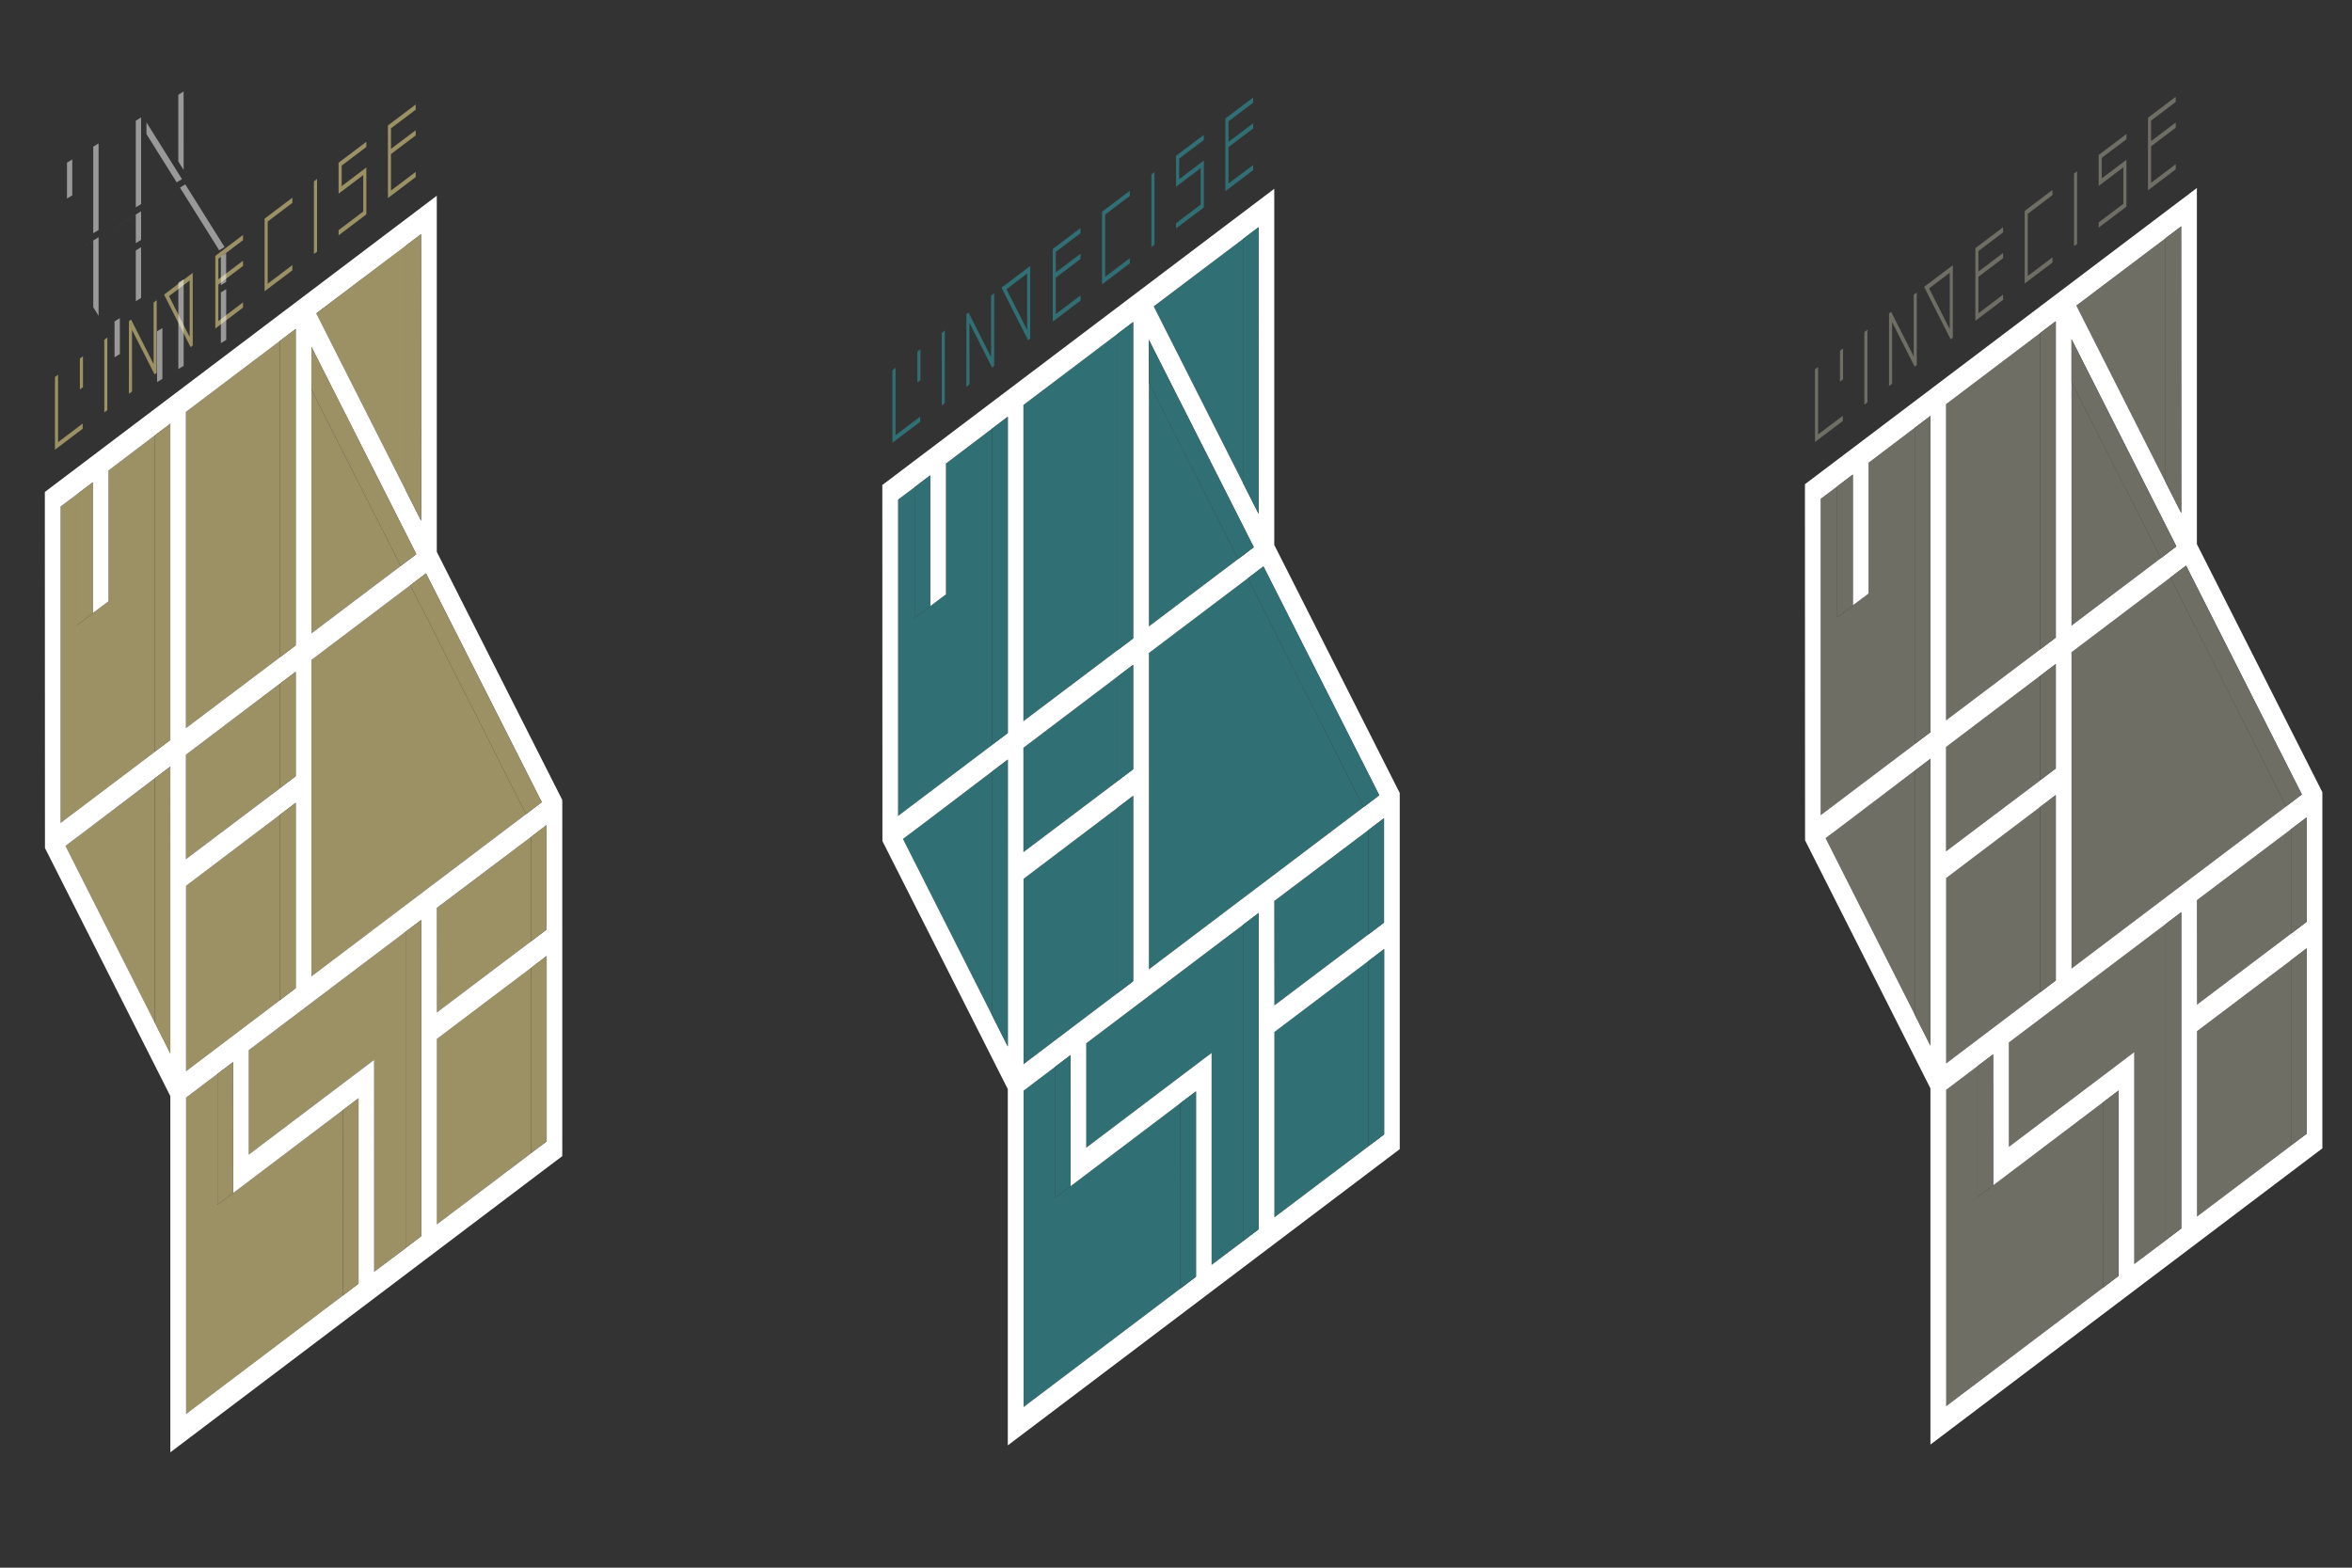 <?xml version="1.0" encoding="utf-8"?>
<!-- Generator: Adobe Illustrator 25.2.0, SVG Export Plug-In . SVG Version: 6.00 Build 0)  -->
<svg version="1.1" xmlns="http://www.w3.org/2000/svg" xmlns:xlink="http://www.w3.org/1999/xlink" x="0px" y="0px"
	 viewBox="0 0 595.28 396.85" style="enable-background:new 0 0 595.28 396.85;" xml:space="preserve">
<rect x="0" y="0" width="595.28" height="396.85" fill="#333333" stroke="none"/>
<style type="text/css">
	.st0{fill:#306F74;}
	.st1{fill:#FFFFFF;}
	.st2{fill:#6F6E65;}
	.st3{fill:#9B9165;}
	.st4{opacity:0.5;}
	.st5{display:none;fill:#312783;}
</style>
<g id="STRUCTURE">
	<g id="REPERES">
	</g>
	<g id="ZONE_IMAGE">
		<g id="TITRE_1_">
			<g>
				<g>
					<polygon class="st0" points="226.65,110.17 232.89,105.46 232.89,106.11 232.89,106.77 232.89,106.78 225.87,112.08 
						225.87,110.76 225.87,101.53 225.87,100.21 225.87,95.01 225.87,93.7 226.65,93.1 226.65,94.42 226.65,94.83 226.65,95.9 
						226.65,99.63 226.65,100.94 					"/>
				</g>
			</g>
			<g>
				<g>
					<polygon class="st0" points="239.13,83.67 239.13,84.33 239.13,84.99 239.13,85.39 239.13,86.46 239.13,90.19 239.13,91.5 
						239.13,100.73 239.13,101.39 239.13,102.05 238.36,102.65 238.36,101.99 238.36,101.32 238.36,92.09 238.35,90.78 
						238.35,85.58 238.35,84.92 238.35,84.26 					"/>
				</g>
			</g>
			<g>
				<g>
					<polygon class="st0" points="232.96,88.41 232.96,89.06 232.96,89.72 232.96,90.13 232.96,91.2 232.96,94.93 232.96,96.24 
						232.18,96.83 232.18,95.52 232.18,90.32 232.18,89.65 232.18,89 					"/>
				</g>
			</g>
			<g>
				<g>
					<polygon class="st0" points="251.62,74.23 251.62,74.89 251.62,75.55 251.62,75.95 251.62,77.02 251.62,80.75 251.62,82.07 
						251.62,91.3 251.62,91.96 251.62,92.61 251.08,93.02 245.37,81.74 245.37,85.47 245.37,86.79 245.38,96.02 245.38,96.68 
						245.38,97.34 244.59,97.93 244.59,97.27 244.59,96.61 244.59,87.38 244.59,86.06 244.59,80.86 244.59,80.2 244.59,79.54 
						245.13,79.13 250.84,90.41 250.84,82.66 250.84,81.34 250.84,76.14 250.84,74.82 					"/>
				</g>
			</g>
			<g>
				<g>
					<path class="st0" d="M254.26,72.24L254.26,72.24l-0.78,0.59l6.72,13.3l0.54-0.41v-0.66v-0.66v-9.23v-1.32v-3.73v-1.06v-0.41V68
						v-0.66L254.26,72.24z M259.96,74.45v1.32v7.76l-5.22-10.33l5.22-3.95V74.45z"/>
				</g>
			</g>
			<g>
				<g>
					<polygon class="st0" points="273.47,57.72 273.47,58.37 273.47,59.03 267.23,63.75 267.23,64.16 267.23,65.23 267.23,68.95 
						273.47,64.23 273.47,65.56 267.23,70.27 267.23,79.5 273.47,74.78 273.47,75.44 273.47,76.1 273.47,76.1 266.45,81.41 
						266.45,80.75 266.45,80.09 266.45,70.86 266.45,69.54 266.45,64.34 266.45,63.68 266.45,63.03 					"/>
				</g>
			</g>
			<g>
				<g>
					<polygon class="st0" points="285.95,48.28 285.95,48.94 285.95,49.6 279.71,54.32 279.71,54.72 279.71,55.79 279.71,59.51 
						279.71,60.83 279.71,70.07 285.95,65.35 285.95,66.01 285.95,66.67 285.95,66.67 278.93,71.97 278.93,71.32 278.93,70.66 
						278.93,61.43 278.93,60.11 278.93,54.91 278.93,54.25 278.93,53.59 					"/>
				</g>
			</g>
			<g>
				<g>
					<polygon class="st0" points="292.2,43.56 292.2,44.22 292.2,44.88 292.2,45.29 292.2,46.36 292.2,50.08 292.2,51.4 
						292.2,60.63 292.2,61.29 292.2,61.95 291.41,62.53 291.41,61.88 291.41,61.22 291.41,51.99 291.41,50.67 291.41,45.47 
						291.41,44.81 291.41,44.15 					"/>
				</g>
			</g>
			<g>
				<g>
					<polygon class="st0" points="304.68,34.13 304.68,34.78 304.68,35.44 298.44,40.16 298.44,40.57 298.44,41.63 298.44,45.36 
						304.68,40.64 304.68,41.96 304.68,51.19 304.68,51.85 304.68,52.51 304.68,52.51 297.66,57.82 297.66,57.16 297.66,56.5 
						303.9,51.78 303.9,50.31 303.9,42.55 297.66,47.27 297.65,45.95 297.65,40.75 297.65,40.09 297.65,39.43 					"/>
				</g>
			</g>
			<g>
				<g>
					<polygon class="st0" points="317.17,24.69 317.17,25.34 317.17,26.01 310.92,30.72 310.92,31.13 310.92,32.2 310.92,35.92 
						317.17,31.21 317.17,32.52 310.92,37.24 310.92,46.47 317.17,41.76 317.17,42.42 317.17,43.07 317.17,43.07 310.14,48.38 
						310.14,47.72 310.14,47.06 310.14,37.83 310.14,36.51 310.14,31.31 310.14,30.65 310.14,30 					"/>
				</g>
			</g>
		</g>
		<g id="PLEINS_1_">
			<polygon class="st0" points="314.58,60.51 314.58,122.23 292.02,77.6 			"/>
			<polygon class="st0" points="313.37,141.52 290.78,158.58 290.78,96.85 			"/>
			<polygon class="st0" points="282.85,84.5 282.85,164.6 259.02,182.57 259.02,102.51 			"/>
			<polygon class="st0" points="251.09,108.5 251.09,188.6 227.29,206.57 227.29,126.51 231.48,123.33 231.48,156.49 235.46,153.5 
				235.46,153.43 239.41,150.47 239.41,117.34 			"/>
			<polygon class="st0" points="251.12,195.32 251.12,257.08 228.53,212.38 232.81,209.16 239.74,203.9 			"/>
			<polygon class="st0" points="282.85,171.32 282.85,197.73 259.02,215.74 259.02,189.29 			"/>
			<polygon class="st0" points="282.85,204.45 282.85,251.39 259.05,269.39 259.05,222.46 			"/>
			<polygon class="st0" points="345.1,204.34 290.78,245.4 290.78,165.3 315.82,146.38 			"/>
			<polygon class="st0" points="346.34,243.28 346.34,290.18 322.54,308.18 322.54,261.25 			"/>
			<polygon class="st0" points="346.34,210.11 346.34,236.56 322.54,254.53 322.51,228.12 			"/>
			<polygon class="st0" points="314.61,234.11 314.61,314.17 306.65,320.2 306.65,266.55 302.7,269.54 274.92,290.54 274.92,264.1 
							"/>
			<polygon class="st0" points="298.75,326.19 259.05,356.18 259.05,276.08 266.99,270.09 266.99,303.25 270.97,300.26 
				298.72,279.26 			"/>
		</g>
		<path id="LIGNES_1_" class="st1" d="M322.51,137.94V47.79l-99.2,74.99l0.03,86.82v3.32l1.24,2.45l26.54,52.52l3.95,7.82v90.18
			l99.2-74.99v-90.15L322.51,137.94z M314.58,60.51l3.95-2.99l0.03,72.57l-3.98-7.85L292.02,77.6l-0.03-0.04L314.58,60.51z
			 M290.78,86.04l23.8,47.04l2.74,5.44l-3.95,3l-22.59,17.06V86.04z M290.78,165.3l25.04-18.92l3.95-3l29.31,57.93l-3.98,3.03
			l-54.32,41.06V165.3z M259.02,102.51l23.83-18.01l3.95-2.99v80.1l-3.95,2.99l-23.83,17.97V102.51z M255.07,264.9l-3.95-7.82
			l-22.59-44.71l4.28-3.21l6.93-5.26l15.33-11.62V264.9z M255.07,185.57l-3.98,2.99v0.04l-23.8,17.97v-80.1l4.19-3.14l3.95-3v33.13
			l0.03-0.04l3.95-2.96v-33.13l11.68-8.84l3.98-3V185.57z M259.02,189.29l27.78-21v26.44l-3.95,2.99v0.04l-23.83,17.97V189.29z
			 M286.8,201.46v46.94l-3.95,3l-23.8,18.01v-46.94l23.8-18.01L286.8,201.46z M302.7,323.2l-3.95,3l-39.69,29.99v-80.1l7.93-5.99
			l3.95-2.99l0.03,26.44v6.72l27.75-21l3.98-3V323.2z M318.56,311.18l-3.95,3v0.04l-7.96,5.99v-53.66l-3.95,2.99l-27.78,21V264.1
			l39.69-29.99l3.95-2.99V311.18z M322.51,228.08l23.83-17.97l3.95-2.99v26.44l-3.95,3l-23.8,17.97l-0.03-26.41V228.08z
			 M350.32,287.18l-3.98,2.99v0.04l-23.8,17.97v-46.94l23.8-17.97l3.98-3.03V287.18z"/>
		<g id="RELIEFS_1_">
			<polygon class="st0" points="270.97,293.54 270.97,300.26 266.99,303.25 266.99,270.09 270.94,267.09 			"/>
			<polygon class="st0" points="302.7,276.26 302.7,323.2 298.75,326.19 298.72,279.26 			"/>
			<polygon class="st0" points="318.56,231.11 318.56,311.18 314.61,314.17 314.61,234.11 			"/>
			<polygon class="st0" points="350.32,240.25 350.32,287.18 346.34,290.18 346.34,243.28 			"/>
			<polygon class="st0" points="350.29,207.12 350.29,233.56 346.34,236.56 346.34,210.11 			"/>
			<polygon class="st0" points="286.8,201.46 286.8,248.39 282.85,251.39 282.85,204.45 			"/>
			<polygon class="st0" points="255.07,192.29 255.07,264.9 251.12,257.08 251.12,195.32 239.74,203.9 			"/>
			<polygon class="st0" points="286.8,168.29 286.8,194.74 282.85,197.73 282.85,171.32 259.02,189.29 			"/>
			<polygon class="st0" points="349.09,201.31 345.1,204.34 315.82,146.38 319.77,143.38 			"/>
			<polygon class="st0" points="317.33,138.52 313.37,141.52 290.78,96.85 290.78,86.04 314.58,133.08 			"/>
			<polygon class="st0" points="318.56,130.09 314.58,122.23 314.58,60.51 318.53,57.51 			"/>
			<polygon class="st0" points="286.8,81.51 286.8,161.61 282.85,164.6 282.85,84.5 			"/>
			<polygon class="st0" points="255.07,105.5 255.07,185.57 251.09,188.56 251.09,108.5 			"/>
			<polygon class="st0" points="235.46,153.43 235.46,153.5 231.48,156.49 231.48,123.33 235.43,120.33 235.43,153.46 			"/>
		</g>
		<g id="TITRE_2_">
			<g>
				<g>
					<polygon class="st2" points="460.15,109.97 466.4,105.26 466.4,105.91 466.4,106.57 466.4,106.57 459.38,111.88 459.37,110.56 
						459.37,101.33 459.37,100.01 459.37,94.81 459.37,93.5 460.15,92.9 460.15,94.22 460.15,94.63 460.15,95.7 460.15,99.43 
						460.15,100.74 					"/>
				</g>
			</g>
			<g>
				<g>
					<polygon class="st2" points="472.64,83.47 472.64,84.13 472.64,84.78 472.64,85.19 472.64,86.26 472.64,89.99 472.64,91.3 
						472.64,100.53 472.64,101.19 472.64,101.85 471.86,102.44 471.86,101.78 471.86,101.12 471.86,91.89 471.86,90.58 
						471.86,85.38 471.86,84.72 471.86,84.06 					"/>
				</g>
			</g>
			<g>
				<g>
					<polygon class="st2" points="466.47,88.21 466.47,88.86 466.46,89.52 466.46,89.93 466.47,91 466.47,94.73 466.47,96.04 
						465.69,96.63 465.69,95.32 465.69,90.12 465.69,89.45 465.69,88.8 					"/>
				</g>
			</g>
			<g>
				<g>
					<polygon class="st2" points="485.13,74.03 485.13,74.69 485.13,75.35 485.13,75.75 485.13,76.82 485.13,80.55 485.13,81.87 
						485.13,91.1 485.13,91.76 485.13,92.41 484.59,92.82 478.88,81.54 478.88,85.27 478.88,86.59 478.89,95.82 478.89,96.48 
						478.89,97.14 478.1,97.73 478.1,97.07 478.1,96.41 478.1,87.18 478.1,85.86 478.1,80.66 478.1,80 478.1,79.34 478.64,78.93 
						484.35,90.21 484.35,82.46 484.35,81.14 484.35,75.94 484.35,74.62 					"/>
				</g>
			</g>
			<g>
				<g>
					<path class="st2" d="M487.77,72.03L487.77,72.03l-0.78,0.59l6.72,13.3l0.54-0.41v-0.66V84.2v-9.23v-1.32v-3.73v-1.06v-0.41
						V67.8v-0.66L487.77,72.03z M493.47,74.25v1.32v7.76l-5.22-10.33l5.22-3.95V74.25z"/>
				</g>
			</g>
			<g>
				<g>
					<polygon class="st2" points="506.97,57.52 506.97,58.17 506.97,58.83 500.73,63.55 500.73,63.96 500.73,65.03 500.73,68.75 
						506.97,64.03 506.97,65.36 500.73,70.07 500.73,79.3 506.97,74.58 506.97,75.24 506.97,75.9 506.97,75.9 499.96,81.21 
						499.96,80.55 499.96,79.89 499.96,70.66 499.96,69.34 499.96,64.14 499.96,63.48 499.96,62.82 					"/>
				</g>
			</g>
			<g>
				<g>
					<polygon class="st2" points="519.46,48.08 519.46,48.74 519.46,49.4 513.22,54.12 513.22,54.52 513.22,55.59 513.22,59.31 
						513.22,60.63 513.22,69.87 519.46,65.15 519.46,65.81 519.46,66.46 519.46,66.47 512.44,71.77 512.44,71.11 512.44,70.45 
						512.44,61.23 512.44,59.91 512.44,54.71 512.44,54.04 512.44,53.39 					"/>
				</g>
			</g>
			<g>
				<g>
					<polygon class="st2" points="525.7,43.36 525.7,44.02 525.7,44.68 525.7,45.08 525.7,46.16 525.7,49.88 525.7,51.2 
						525.7,60.43 525.7,61.08 525.7,61.75 524.92,62.33 524.92,61.68 524.92,61.02 524.92,51.79 524.92,50.47 524.92,45.27 
						524.92,44.61 524.92,43.95 					"/>
				</g>
			</g>
			<g>
				<g>
					<polygon class="st2" points="538.19,33.93 538.19,34.58 538.19,35.24 531.95,39.96 531.95,40.37 531.95,41.43 531.95,45.16 
						538.19,40.44 538.19,41.76 538.19,50.99 538.19,51.65 538.19,52.31 538.19,52.31 531.17,57.62 531.17,56.96 531.17,56.3 
						537.41,51.58 537.41,50.11 537.41,42.35 531.17,47.07 531.16,45.75 531.16,40.55 531.16,39.89 531.16,39.23 					"/>
				</g>
			</g>
			<g>
				<g>
					<polygon class="st2" points="550.67,24.49 550.67,25.14 550.67,25.81 544.43,30.52 544.43,30.93 544.43,32 544.43,35.72 
						550.67,31.01 550.67,32.32 544.43,37.04 544.43,46.27 550.67,41.56 550.67,42.22 550.67,42.87 550.67,42.87 543.65,48.18 
						543.65,47.52 543.65,46.86 543.65,37.63 543.65,36.31 543.65,31.11 543.65,30.45 543.65,29.8 					"/>
				</g>
			</g>
		</g>
		<g id="PLEINS_2_">
			<polygon class="st2" points="548.09,60.3 548.09,122.03 525.53,77.4 			"/>
			<polygon class="st2" points="546.88,141.32 524.29,158.38 524.29,96.65 			"/>
			<polygon class="st2" points="516.36,84.3 516.36,164.4 492.53,182.37 492.53,102.31 			"/>
			<polygon class="st2" points="484.6,108.3 484.6,188.4 460.8,206.37 460.8,126.31 464.99,123.13 464.99,156.29 468.97,153.3 
				468.97,153.22 472.92,150.27 472.92,117.14 			"/>
			<polygon class="st2" points="484.63,195.12 484.63,256.88 462.04,212.18 466.32,208.96 473.25,203.7 			"/>
			<polygon class="st2" points="516.36,171.12 516.36,197.53 492.53,215.54 492.53,189.09 			"/>
			<polygon class="st2" points="516.36,204.25 516.36,251.19 492.56,269.19 492.56,222.26 			"/>
			<polygon class="st2" points="578.61,204.14 524.29,245.2 524.29,165.1 549.33,146.18 			"/>
			<polygon class="st2" points="579.85,243.08 579.85,289.98 556.05,307.98 556.05,261.05 			"/>
			<polygon class="st2" points="579.85,209.91 579.85,236.36 556.05,254.33 556.02,227.92 			"/>
			<polygon class="st2" points="548.12,233.91 548.12,313.97 540.16,320 540.16,266.34 536.21,269.34 508.43,290.34 508.43,263.9 
							"/>
			<polygon class="st2" points="532.25,325.99 492.56,355.98 492.56,275.88 500.5,269.89 500.5,303.05 504.48,300.06 532.23,279.06 
							"/>
		</g>
		<path id="LIGNES_2_" class="st1" d="M556.02,137.74V47.59l-99.2,74.99l0.03,86.82v3.32l1.24,2.45l26.54,52.52l3.95,7.82v90.18
			l99.2-74.99v-90.15L556.02,137.74z M548.09,60.3l3.95-2.99l0.03,72.57l-3.98-7.85L525.53,77.4l-0.03-0.04L548.09,60.3z
			 M524.29,85.84l23.8,47.04l2.74,5.44l-3.95,3l-22.59,17.06V85.84z M524.29,165.1l25.04-18.92l3.95-3l29.31,57.93l-3.98,3.03
			l-54.32,41.06V165.1z M492.53,102.31l23.83-18.01l3.95-2.99v80.1l-3.95,2.99l-23.83,17.97V102.31z M488.58,264.7l-3.95-7.82
			l-22.59-44.71l4.28-3.21l6.93-5.26l15.33-11.62V264.7z M488.58,185.37l-3.98,2.99v0.04l-23.8,17.97v-80.1l4.19-3.14l3.95-3v33.13
			l0.03-0.04l3.95-2.96v-33.13l11.68-8.84l3.98-3V185.37z M492.53,189.09l27.78-21v26.44l-3.95,2.99v0.04l-23.83,17.97V189.09z
			 M520.31,201.26v46.94l-3.95,3l-23.8,18.01v-46.94l23.8-18.01L520.31,201.26z M536.21,322.99l-3.95,3l-39.69,29.99v-80.1
			l7.93-5.99l3.95-2.99l0.03,26.44v6.72l27.75-21l3.98-3V322.99z M552.07,310.98l-3.95,3v0.04l-7.96,5.99v-53.66l-3.95,2.99
			l-27.78,21V263.9l39.69-29.99l3.95-2.99V310.98z M556.02,227.88l23.83-17.97l3.95-2.99v26.44l-3.95,3l-23.8,17.97l-0.03-26.41
			V227.88z M583.83,286.98l-3.98,2.99v0.04l-23.8,17.97v-46.94l23.8-17.97l3.98-3.03V286.98z"/>
		<g id="RELIEFS_2_">
			<polygon class="st2" points="504.48,293.34 504.48,300.06 500.5,303.05 500.5,269.89 504.45,266.89 			"/>
			<polygon class="st2" points="536.21,276.06 536.21,322.99 532.25,325.99 532.23,279.06 			"/>
			<polygon class="st2" points="552.07,230.91 552.07,310.98 548.12,313.97 548.12,233.91 			"/>
			<polygon class="st2" points="583.83,240.05 583.83,286.98 579.85,289.98 579.85,243.08 			"/>
			<polygon class="st2" points="583.8,206.92 583.8,233.36 579.85,236.36 579.85,209.91 			"/>
			<polygon class="st2" points="520.31,201.26 520.31,248.19 516.36,251.19 516.36,204.25 			"/>
			<polygon class="st2" points="488.58,192.09 488.58,264.7 484.63,256.88 484.63,195.12 473.25,203.7 			"/>
			<polygon class="st2" points="520.31,168.09 520.31,194.54 516.36,197.53 516.36,171.12 492.53,189.09 			"/>
			<polygon class="st2" points="582.59,201.11 578.61,204.14 549.33,146.18 553.28,143.18 			"/>
			<polygon class="st2" points="550.83,138.32 546.88,141.32 524.29,96.65 524.29,85.84 548.09,132.88 			"/>
			<polygon class="st2" points="552.07,129.88 548.09,122.03 548.09,60.3 552.04,57.31 			"/>
			<polygon class="st2" points="520.31,81.31 520.31,161.41 516.36,164.4 516.36,84.3 			"/>
			<polygon class="st2" points="488.58,105.3 488.58,185.37 484.6,188.36 484.6,108.3 			"/>
			<polygon class="st2" points="468.97,153.22 468.97,153.3 464.99,156.29 464.99,123.13 468.94,120.13 468.94,153.26 			"/>
		</g>
	</g>
	<g id="LOGO">
		<g id="TITRE_3_">
			<g>
				<g>
					<polygon class="st3" points="14.69,111.93 20.93,107.22 20.93,107.87 20.93,108.53 20.93,108.53 13.91,113.84 13.91,112.52 
						13.91,103.29 13.91,101.97 13.91,96.77 13.91,95.45 14.69,94.86 14.69,96.18 14.69,96.59 14.69,97.66 14.69,101.38 
						14.69,102.7 					"/>
				</g>
			</g>
			<g>
				<g>
					<polygon class="st3" points="27.17,85.43 27.17,86.09 27.17,86.74 27.17,87.15 27.17,88.22 27.17,91.95 27.17,93.26 
						27.17,102.49 27.17,103.15 27.17,103.81 26.4,104.4 26.4,103.74 26.4,103.08 26.4,93.85 26.39,92.54 26.39,87.34 26.39,86.68 
						26.39,86.02 					"/>
				</g>
			</g>
			<g>
				<g>
					<polygon class="st3" points="21,90.17 21,90.82 21,91.48 21,91.89 21,92.96 21,96.69 21,98 20.22,98.59 20.22,97.28 
						20.22,92.08 20.22,91.41 20.22,90.76 					"/>
				</g>
			</g>
			<g>
				<g>
					<polygon class="st3" points="39.66,75.99 39.66,76.65 39.66,77.31 39.66,77.71 39.66,78.78 39.66,82.51 39.66,83.83 
						39.66,93.06 39.66,93.72 39.66,94.37 39.12,94.78 33.41,83.5 33.41,87.23 33.41,88.55 33.42,97.78 33.42,98.44 33.42,99.1 
						32.63,99.69 32.63,99.03 32.63,98.37 32.63,89.14 32.63,87.82 32.63,82.62 32.63,81.96 32.63,81.3 33.17,80.89 38.88,92.17 
						38.88,84.42 38.88,83.1 38.88,77.9 38.88,76.58 					"/>
				</g>
			</g>
			<g>
				<g>
					<path class="st3" d="M42.3,73.99L42.3,73.99l-0.78,0.59l6.72,13.3l0.54-0.41v-0.66v-0.66v-9.23v-1.32v-3.73v-1.06v-0.41v-0.66
						v-0.66L42.3,73.99z M48,76.21v1.32v7.76l-5.22-10.33L48,71.01V76.21z"/>
				</g>
			</g>
			<g>
				<g>
					<polygon class="st3" points="61.51,59.48 61.51,60.13 61.51,60.79 55.27,65.51 55.27,65.92 55.27,66.99 55.27,70.71 
						61.51,65.99 61.51,67.32 55.27,72.03 55.27,81.26 61.51,76.54 61.51,77.2 61.51,77.86 61.51,77.86 54.49,83.17 54.49,82.51 
						54.49,81.85 54.49,72.62 54.49,71.3 54.49,66.1 54.49,65.44 54.49,64.78 					"/>
				</g>
			</g>
			<g>
				<g>
					<polygon class="st3" points="73.99,50.04 73.99,50.7 73.99,51.36 67.75,56.08 67.75,56.48 67.75,57.55 67.75,61.27 
						67.75,62.59 67.75,71.83 73.99,67.11 73.99,67.77 73.99,68.42 73.99,68.43 66.97,73.73 66.97,73.07 66.97,72.41 66.97,63.18 
						66.97,61.87 66.97,56.67 66.97,56 66.97,55.35 					"/>
				</g>
			</g>
			<g>
				<g>
					<polygon class="st3" points="80.24,45.32 80.24,45.98 80.24,46.64 80.24,47.04 80.24,48.11 80.24,51.84 80.24,53.16 
						80.24,62.39 80.24,63.04 80.24,63.71 79.45,64.29 79.45,63.64 79.45,62.98 79.45,53.75 79.45,52.43 79.45,47.23 79.45,46.57 
						79.45,45.91 					"/>
				</g>
			</g>
			<g>
				<g>
					<polygon class="st3" points="92.72,35.89 92.72,36.54 92.72,37.2 86.48,41.92 86.48,42.33 86.48,43.39 86.48,47.12 92.72,42.4 
						92.72,43.72 92.72,52.95 92.72,53.61 92.72,54.27 92.72,54.27 85.7,59.58 85.7,58.92 85.7,58.26 91.94,53.54 91.94,52.07 
						91.94,44.31 85.7,49.03 85.69,47.71 85.69,42.51 85.69,41.85 85.69,41.19 					"/>
				</g>
			</g>
			<g>
				<g>
					<polygon class="st3" points="105.21,26.45 105.21,27.1 105.21,27.77 98.96,32.48 98.96,32.89 98.96,33.96 98.96,37.68 
						105.21,32.97 105.21,34.28 98.96,39 98.96,48.23 105.21,43.52 105.21,44.18 105.21,44.83 105.21,44.83 98.18,50.14 
						98.18,49.48 98.18,48.82 98.18,39.59 98.18,38.27 98.18,33.07 98.18,32.41 98.18,31.76 					"/>
				</g>
			</g>
		</g>
		<g id="PLEINS_3_">
			<polygon class="st3" points="102.62,62.26 102.62,123.99 80.06,79.36 			"/>
			<polygon class="st3" points="101.41,143.28 78.82,160.34 78.82,98.61 			"/>
			<polygon class="st3" points="70.89,86.26 70.89,166.36 47.06,184.33 47.06,104.27 			"/>
			<polygon class="st3" points="39.13,110.26 39.13,190.36 15.33,208.33 15.33,128.27 19.52,125.09 19.52,158.25 23.5,155.26 
				23.5,155.18 27.45,152.23 27.45,119.1 			"/>
			<polygon class="st3" points="39.16,197.08 39.16,258.84 16.57,214.14 20.85,210.92 27.78,205.66 			"/>
			<polygon class="st3" points="70.89,173.08 70.89,199.49 47.06,217.5 47.06,191.05 			"/>
			<polygon class="st3" points="70.89,206.21 70.89,253.15 47.09,271.15 47.09,224.22 			"/>
			<polygon class="st3" points="133.14,206.1 78.82,247.16 78.82,167.06 103.86,148.14 			"/>
			<polygon class="st3" points="134.38,245.04 134.38,291.94 110.58,309.94 110.58,263.01 			"/>
			<polygon class="st3" points="134.38,211.87 134.38,238.32 110.58,256.29 110.55,229.88 			"/>
			<polygon class="st3" points="102.65,235.87 102.65,315.93 94.69,321.96 94.69,268.3 90.74,271.3 62.96,292.3 62.96,265.86 			"/>
			<polygon class="st3" points="86.79,327.95 47.09,357.94 47.09,277.84 55.03,271.85 55.03,305.01 59.01,302.02 86.76,281.02 			
				"/>
		</g>
		<path id="LIGNES_3_" class="st1" d="M110.55,139.7V49.55l-99.2,74.99l0.03,86.82v3.32l1.24,2.45l26.54,52.52l3.95,7.82v90.18
			l99.2-74.99v-90.15L110.55,139.7z M102.62,62.26l3.95-2.99l0.03,72.57l-3.98-7.85L80.06,79.36l-0.03-0.04L102.62,62.26z
			 M78.82,87.8l23.8,47.04l2.74,5.44l-3.95,3l-22.59,17.06V87.8z M78.82,167.06l25.04-18.92l3.95-3l29.31,57.93l-3.98,3.03
			l-54.32,41.06V167.06z M47.06,104.27l23.83-18.01l3.95-2.99v80.1l-3.95,2.99l-23.83,17.97V104.27z M43.11,266.66l-3.95-7.82
			l-22.59-44.71l4.28-3.21l6.93-5.26l15.33-11.62V266.66z M43.11,187.33l-3.98,2.99v0.04l-23.8,17.97v-80.1l4.19-3.14l3.95-3v33.13
			l0.03-0.04l3.95-2.96V119.1l11.68-8.84l3.98-3V187.33z M47.06,191.05l27.78-21v26.44l-3.95,2.99v0.04L47.06,217.5V191.05z
			 M74.84,203.22v46.94l-3.95,3l-23.8,18.01v-46.94l23.8-18.01L74.84,203.22z M90.74,324.95l-3.95,3l-39.69,29.99v-80.1l7.93-5.99
			l3.95-2.99l0.03,26.44v6.72l27.75-21l3.98-3V324.95z M106.6,312.94l-3.95,3v0.04l-7.96,5.99V268.3l-3.95,2.99l-27.78,21v-26.44
			l39.69-29.99l3.95-2.99V312.94z M110.55,229.84l23.83-17.97l3.95-2.99v26.44l-3.95,3l-23.8,17.97l-0.03-26.41V229.84z
			 M138.36,288.94l-3.98,2.99v0.04l-23.8,17.97v-46.94l23.8-17.97l3.98-3.03V288.94z"/>
		<g id="RELIEFS_3_">
			<polygon class="st3" points="59.01,295.3 59.01,302.02 55.03,305.01 55.03,271.85 58.98,268.85 			"/>
			<polygon class="st3" points="90.74,278.02 90.74,324.95 86.79,327.95 86.76,281.02 			"/>
			<polygon class="st3" points="106.6,232.87 106.6,312.94 102.65,315.93 102.65,235.87 			"/>
			<polygon class="st3" points="138.36,242.01 138.36,288.94 134.38,291.94 134.38,245.04 			"/>
			<polygon class="st3" points="138.33,208.88 138.33,235.32 134.38,238.32 134.38,211.87 			"/>
			<polygon class="st3" points="74.84,203.22 74.84,250.15 70.89,253.15 70.89,206.21 			"/>
			<polygon class="st3" points="43.11,194.05 43.11,266.66 39.16,258.84 39.16,197.08 27.78,205.66 			"/>
			<polygon class="st3" points="74.84,170.05 74.84,196.5 70.89,199.49 70.89,173.08 47.06,191.05 			"/>
			<polygon class="st3" points="137.13,203.07 133.14,206.1 103.86,148.14 107.81,145.14 			"/>
			<polygon class="st3" points="105.37,140.28 101.41,143.28 78.82,98.61 78.82,87.8 102.62,134.84 			"/>
			<polygon class="st3" points="106.6,131.84 102.62,123.99 102.62,62.26 106.57,59.27 			"/>
			<polygon class="st3" points="74.84,83.27 74.84,163.37 70.89,166.36 70.89,86.26 			"/>
			<polygon class="st3" points="43.11,107.26 43.11,187.33 39.13,190.32 39.13,110.26 			"/>
			<polygon class="st3" points="23.5,155.18 23.5,155.26 19.52,158.25 19.52,125.09 23.47,122.09 23.47,155.22 			"/>
		</g>
		<g id="ATTENUATION" class="st4">
			<polygon class="st1" points="30.34,87.78 30.34,89.62 28.99,90.44 28.99,81.36 30.33,80.54 			"/>
			<polygon class="st1" points="41.1,83.05 41.1,95.9 39.76,96.72 39.75,83.87 			"/>
			<polygon class="st1" points="46.48,70.69 46.48,92.61 45.14,93.43 45.14,71.51 			"/>
			<polygon class="st1" points="57.25,73.19 57.25,86.04 55.9,86.86 55.9,74.02 			"/>
			<polygon class="st1" points="57.24,64.12 57.24,71.36 55.9,72.18 55.9,64.94 			"/>
			<polygon class="st1" points="35.71,62.57 35.71,75.42 34.37,76.24 34.37,63.39 			"/>
			<polygon class="st1" points="24.95,60.06 24.95,79.94 23.61,77.8 23.61,60.89 19.75,63.24 			"/>
			<polygon class="st1" points="35.71,53.49 35.71,60.73 34.37,61.55 34.37,54.32 26.29,59.24 			"/>
			<polygon class="st1" points="56.83,62.53 55.48,63.36 45.55,47.49 46.89,46.67 			"/>
			<polygon class="st1" points="46.06,45.34 44.72,46.16 37.06,33.93 37.06,30.97 45.13,43.85 			"/>
			<polygon class="st1" points="46.48,43.03 45.13,40.88 45.13,23.98 46.47,23.16 			"/>
			<polygon class="st1" points="35.71,29.73 35.71,51.66 34.37,52.48 34.37,30.55 			"/>
			<polygon class="st1" points="24.95,36.3 24.95,58.22 23.6,59.04 23.6,37.12 			"/>
			<polygon class="st1" points="18.3,49.42 18.3,49.44 16.95,50.26 16.95,41.18 18.29,40.36 18.29,49.43 			"/>
		</g>
	</g>
</g>
<g id="TEXTES">
	<g id="ZONE_TEXTE">
		<path class="st5" d="M67.71,0v396.85H212.6v-96.27l-9.12,5.6l-29.55,18.19l-97.11,59.77V207.65l42.59-26.21l84.07-51.74v0.01
			l1.58-0.97l7.54,12.25V0H67.71z M203.48,316.88v70.85H88.37L203.48,316.88z M76.82,9.13h74.45v25.02L94.09,69.33L76.82,79.96V9.13
			z M163.02,143.9l-38.76,23.85l-47.44,29.2V90.66l38.75-23.85l38.76-23.85l47.44,77.09L163.02,143.9z M203.48,105.43L160.4,35.4
			V9.13h43.08V105.43z M203.48,218.16l1.59-0.98l7.53,12.24v-16.91l-9.12,5.61V218.16z"/>
	</g>
	<g id="TYPE_BIERE">
	</g>
	<g id="_x25_">
	</g>
	<g id="EBC_IBU">
	</g>
</g>
</svg>
